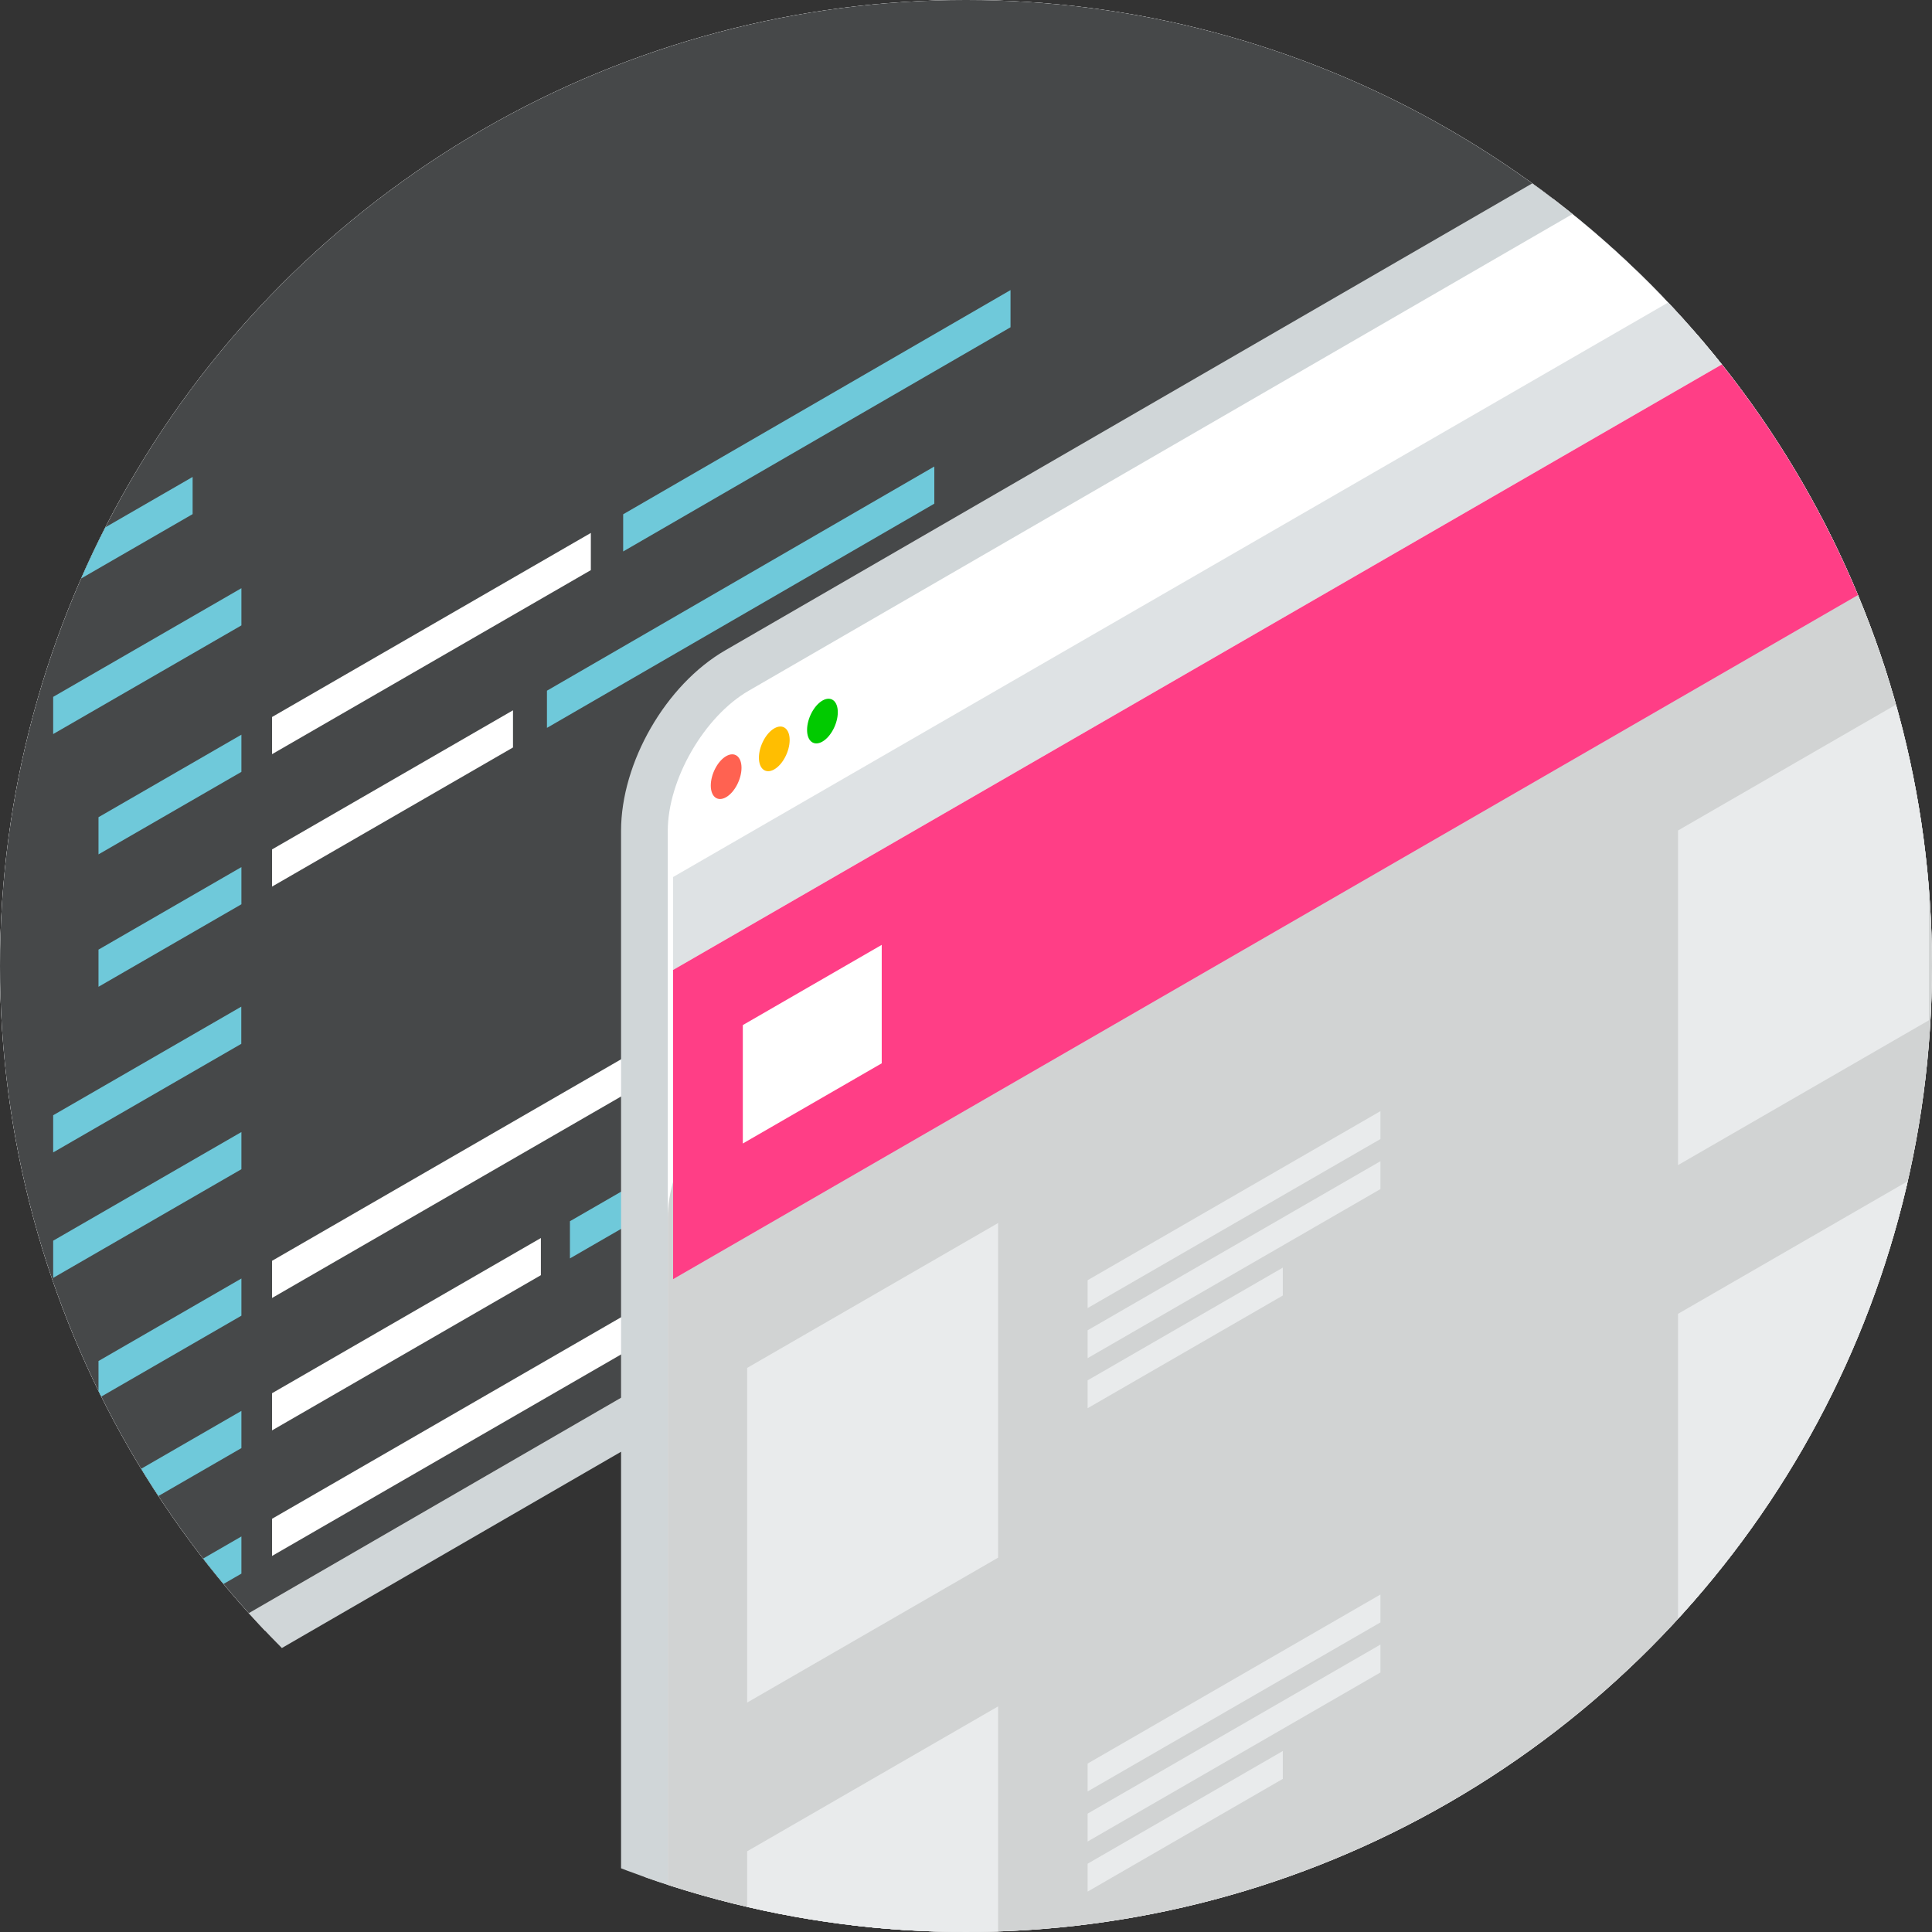 <?xml version="1.0" encoding="utf-8"?>
<!-- Generator: Adobe Illustrator 16.0.0, SVG Export Plug-In . SVG Version: 6.00 Build 0)  -->
<!DOCTYPE svg PUBLIC "-//W3C//DTD SVG 1.1//EN" "http://www.w3.org/Graphics/SVG/1.1/DTD/svg11.dtd">
<svg version="1.1" xmlns="http://www.w3.org/2000/svg" xmlns:xlink="http://www.w3.org/1999/xlink" x="0px" y="0px" width="200px"
	 height="200px" viewBox="0 0 200 200" enable-background="new 0 0 200 200" xml:space="preserve">
<rect x="0" y="0" width="200" height="200" fill="#333333" stroke="none"/>
<g id="Layer_1">
	<g>
		<defs>
			<circle id="SVGID_55_" cx="100" cy="100" r="100"/>
		</defs>
		<clipPath id="SVGID_1_">
			<use xlink:href="#SVGID_55_"  overflow="visible"/>
		</clipPath>
		<g clip-path="url(#SVGID_1_)">
			<g>
				<polygon fill="#E9EBEC" points="198.067,67.557 -7.103,186.01 -7.103,38.426 198.067,-80.027 				"/>
				<g>
					<path fill="#FFFFFF" d="M-2.456,184.723c-3.517,0-7.064-2.593-7.064-8.384V28.467c0-6.206,4.207-13.5,9.578-16.608
						L188.026-96.907c1.679-0.971,3.339-1.464,4.936-1.464c3.517,0,7.064,2.593,7.064,8.384V57.886c0,6.206-4.207,13.5-9.578,16.608
						L2.479,183.259C0.801,184.23-0.859,184.723-2.456,184.723z"/>
					<g>
						<path fill="#D0D6D8" d="M192.962-95.953c2.748,0,4.646,2.19,4.646,5.966V57.886c0,5.319-3.767,11.851-8.371,14.515
							L1.269,181.167c-1.336,0.773-2.602,1.139-3.725,1.139c-2.748,0-4.646-2.19-4.646-5.966V28.467
							c0-5.319,3.767-11.851,8.371-14.515L189.237-94.814C190.573-95.587,191.839-95.953,192.962-95.953 M192.962-100.788
							L192.962-100.788c-2.027,0-4.095,0.602-6.146,1.789L-1.153,9.766c-6.148,3.557-10.785,11.597-10.785,18.701v147.872
							c0,7.422,4.916,10.802,9.482,10.802c2.027,0,4.095-0.602,6.146-1.789L191.659,76.586c6.148-3.557,10.785-11.597,10.785-18.701
							V-89.986C202.444-97.408,197.528-100.788,192.962-100.788L192.962-100.788z"/>
					</g>
				</g>
				<g>
					<polygon fill="#464849" points="197.608,67.557 -7.103,186.01 -7.103,42.553 197.608,-75.901 					"/>
				</g>
				<polygon fill="#DEE2E4" points="-7.103,33.231 198.067,-85.224 198.067,-75.602 -7.103,42.852 				"/>
				<polygon fill="#6FC9DA" points="19.94,53.222 1.897,63.639 1.897,59.789 19.94,49.373 				"/>
				<polygon fill="#6FC9DA" points="19.94,39.038 1.897,49.455 1.897,45.606 19.94,35.188 				"/>
				<polygon fill="#6FC9DA" points="24.99,64.741 5.504,75.989 5.504,72.14 24.99,60.891 				"/>
				<polygon fill="#6FC9DA" points="24.99,79.903 10.196,88.445 10.196,84.597 24.99,76.054 				"/>
				<polygon fill="#FFFFFF" points="61.164,59.02 28.162,78.072 28.162,74.223 61.164,55.17 				"/>
				<polygon fill="#6FC9DA" points="104.609,33.879 64.51,57.087 64.51,53.238 104.609,30.029 				"/>
				<polygon fill="#6FC9DA" points="24.99,93.61 10.196,102.152 10.196,98.305 24.99,89.762 				"/>
				<polygon fill="#FFFFFF" points="53.105,77.378 28.162,91.78 28.162,87.931 53.105,73.53 				"/>
				<polygon fill="#6FC9DA" points="96.72,52.14 56.621,75.349 56.621,71.5 96.72,48.292 				"/>
				<polygon fill="#6FC9DA" points="24.978,108.057 5.504,119.298 5.504,115.45 24.978,104.208 				"/>
				<g>
					<path fill="#FFBE01" d="M4.966,19.046c0,1.172-0.713,2.535-1.591,3.041c-0.878,0.507-1.591-0.032-1.591-1.204
						c0-1.173,0.713-2.535,1.591-3.04C4.253,17.335,4.966,17.875,4.966,19.046z"/>
					<path fill="#01CA00" d="M9.949,16.169c0,1.172-0.713,2.535-1.591,3.041c-0.878,0.507-1.59-0.032-1.59-1.205
						c0-1.172,0.712-2.534,1.59-3.041C9.236,14.458,9.949,14.996,9.949,16.169z"/>
				</g>
				<polygon fill="#6FC9DA" points="24.99,121.036 5.504,132.286 5.504,128.436 24.99,117.188 				"/>
				<polygon fill="#6FC9DA" points="24.99,136.199 10.196,144.741 10.196,140.892 24.99,132.35 				"/>
				<polygon fill="#FFFFFF" points="71.559,109.314 28.162,134.367 28.162,130.519 71.559,105.463 				"/>
				<polygon fill="#6FC9DA" points="114.714,84.34 74.613,107.548 74.613,103.7 114.714,80.491 				"/>
				<polygon fill="#6FC9DA" points="24.99,149.906 10.196,158.449 10.196,154.597 24.99,146.056 				"/>
				<polygon fill="#FFFFFF" points="55.993,132.006 28.162,148.074 28.162,144.226 55.993,128.159 				"/>
				<polygon fill="#6FC9DA" points="73.335,121.994 58.999,130.271 58.999,126.421 73.335,118.145 				"/>
				<polygon fill="#6FC9DA" points="24.99,162.902 10.196,171.443 10.196,167.596 24.99,159.054 				"/>
				<polygon fill="#FFFFFF" points="78.845,131.811 28.162,161.072 28.162,157.223 78.845,127.961 				"/>
				<polygon fill="#6FC9DA" points="96.116,121.838 81.781,130.116 81.781,126.266 96.116,117.991 				"/>
			</g>
			<g>
				<g>
					<polygon fill="#FFFFFF" points="274.295,125.115 69.127,243.568 69.127,95.984 274.295,-22.469 					"/>
					<g>
						<path fill="#FFFFFF" d="M73.773,242.281c-3.517,0-7.064-2.593-7.064-8.384V86.024c0-6.206,4.207-13.5,9.578-16.608
							L264.256-39.349c1.679-0.971,3.339-1.464,4.936-1.464c3.517,0,7.064,2.593,7.064,8.384v147.872
							c0,6.206-4.207,13.5-9.578,16.608L78.709,240.817C77.03,241.789,75.37,242.281,73.773,242.281z"/>
						<g>
							<path fill="#D0D6D8" d="M269.191-38.395c2.748,0,4.646,2.19,4.646,5.966v147.872c0,5.319-3.767,11.851-8.371,14.515
								L77.498,238.725c-1.336,0.773-2.602,1.139-3.725,1.139c-2.748,0-4.646-2.19-4.646-5.966V86.024
								c0-5.319,3.767-11.851,8.371-14.515L265.467-37.256C266.803-38.029,268.068-38.395,269.191-38.395 M269.191-43.23
								L269.191-43.23c-2.027,0-4.095,0.602-6.146,1.789L75.076,67.324c-6.148,3.557-10.785,11.597-10.785,18.701v147.873
								c0,7.421,4.916,10.802,9.482,10.802c2.027,0,4.095-0.602,6.146-1.789l187.969-108.766
								c6.148-3.557,10.785-11.597,10.785-18.701V-32.428C278.674-39.85,273.759-43.23,269.191-43.23L269.191-43.23z"/>
						</g>
					</g>
					<g>
						<path fill="#D1D3D3" d="M273.838,115.443c0,5.319-3.767,11.851-8.371,14.515L77.498,238.725
							c-4.604,2.664-8.371,0.492-8.371-4.828V126.084c0-5.319,3.767-11.851,8.371-14.515L265.467,2.804
							c4.604-2.664,8.371-0.492,8.371,4.828V115.443z"/>
					</g>
					<polygon fill="#DEE2E4" points="69.679,90.789 274.847,-27.666 274.847,-18.044 69.679,100.409 					"/>
					<polygon fill="#FFFFFF" points="96.72,111.744 78.678,122.159 78.678,118.31 96.72,107.893 					"/>
					<polygon fill="#FFFFFF" points="99.606,153.381 82.287,163.38 82.287,159.532 99.606,149.531 					"/>
					<polygon fill="#FFFFFF" points="98.333,197.102 81.734,206.686 81.734,202.837 98.333,193.253 					"/>
					<g>
						<path fill="#FF6251" d="M76.761,79.483c0,1.171-0.712,2.533-1.59,3.04c-0.88,0.508-1.591-0.032-1.591-1.204
							c0-1.173,0.711-2.535,1.591-3.042C76.049,77.771,76.761,78.31,76.761,79.483z"/>
						<path fill="#FFBE01" d="M81.745,76.604c0,1.172-0.711,2.535-1.591,3.041c-0.878,0.507-1.591-0.032-1.591-1.205
							c0-1.172,0.713-2.534,1.591-3.04C81.034,74.893,81.745,75.432,81.745,76.604z"/>
						<path fill="#01CA00" d="M86.729,73.727c0,1.172-0.711,2.535-1.59,3.041c-0.879,0.507-1.591-0.031-1.591-1.204
							s0.712-2.534,1.591-3.041C86.018,72.016,86.729,72.554,86.729,73.727z"/>
					</g>
				</g>
				<polygon fill="#FF3E86" points="274.847,13.963 69.679,132.416 69.679,100.409 274.847,-18.044 				"/>
				<g>
					<polygon fill="#FFFFFF" points="91.277,110.073 76.896,118.376 76.896,106.117 91.277,97.812 					"/>
				</g>
				<polygon fill="#E9EBEC" points="103.324,161.249 77.344,176.249 77.344,141.607 103.324,126.607 				"/>
				<g>
					<polygon fill="#E9EBEC" points="142.901,117.914 112.591,135.412 112.591,132.527 142.901,115.026 					"/>
					<polygon fill="#E9EBEC" points="142.901,123.095 112.591,140.597 112.591,137.71 142.901,120.209 					"/>
					<polygon fill="#E9EBEC" points="132.799,134.111 112.591,145.778 112.591,142.892 132.799,131.224 					"/>
				</g>
				<polygon fill="#E9EBEC" points="199.689,105.612 173.709,120.611 173.709,85.97 199.689,70.97 				"/>
				<polygon fill="#E9EBEC" points="103.324,211.287 77.344,226.285 77.344,191.646 103.324,176.645 				"/>
				<g>
					<polygon fill="#E9EBEC" points="142.901,167.952 112.591,185.45 112.591,182.563 142.901,165.064 					"/>
					<polygon fill="#E9EBEC" points="142.901,173.133 112.591,190.633 112.591,187.746 142.901,170.247 					"/>
					<polygon fill="#E9EBEC" points="132.799,184.148 112.591,195.817 112.591,192.929 132.799,181.262 					"/>
				</g>
				<polygon fill="#E9EBEC" points="199.689,155.648 173.709,170.649 173.709,136.007 199.689,121.008 				"/>
			</g>
		</g>
	</g>
</g>
<g id="hover">
</g>
</svg>
